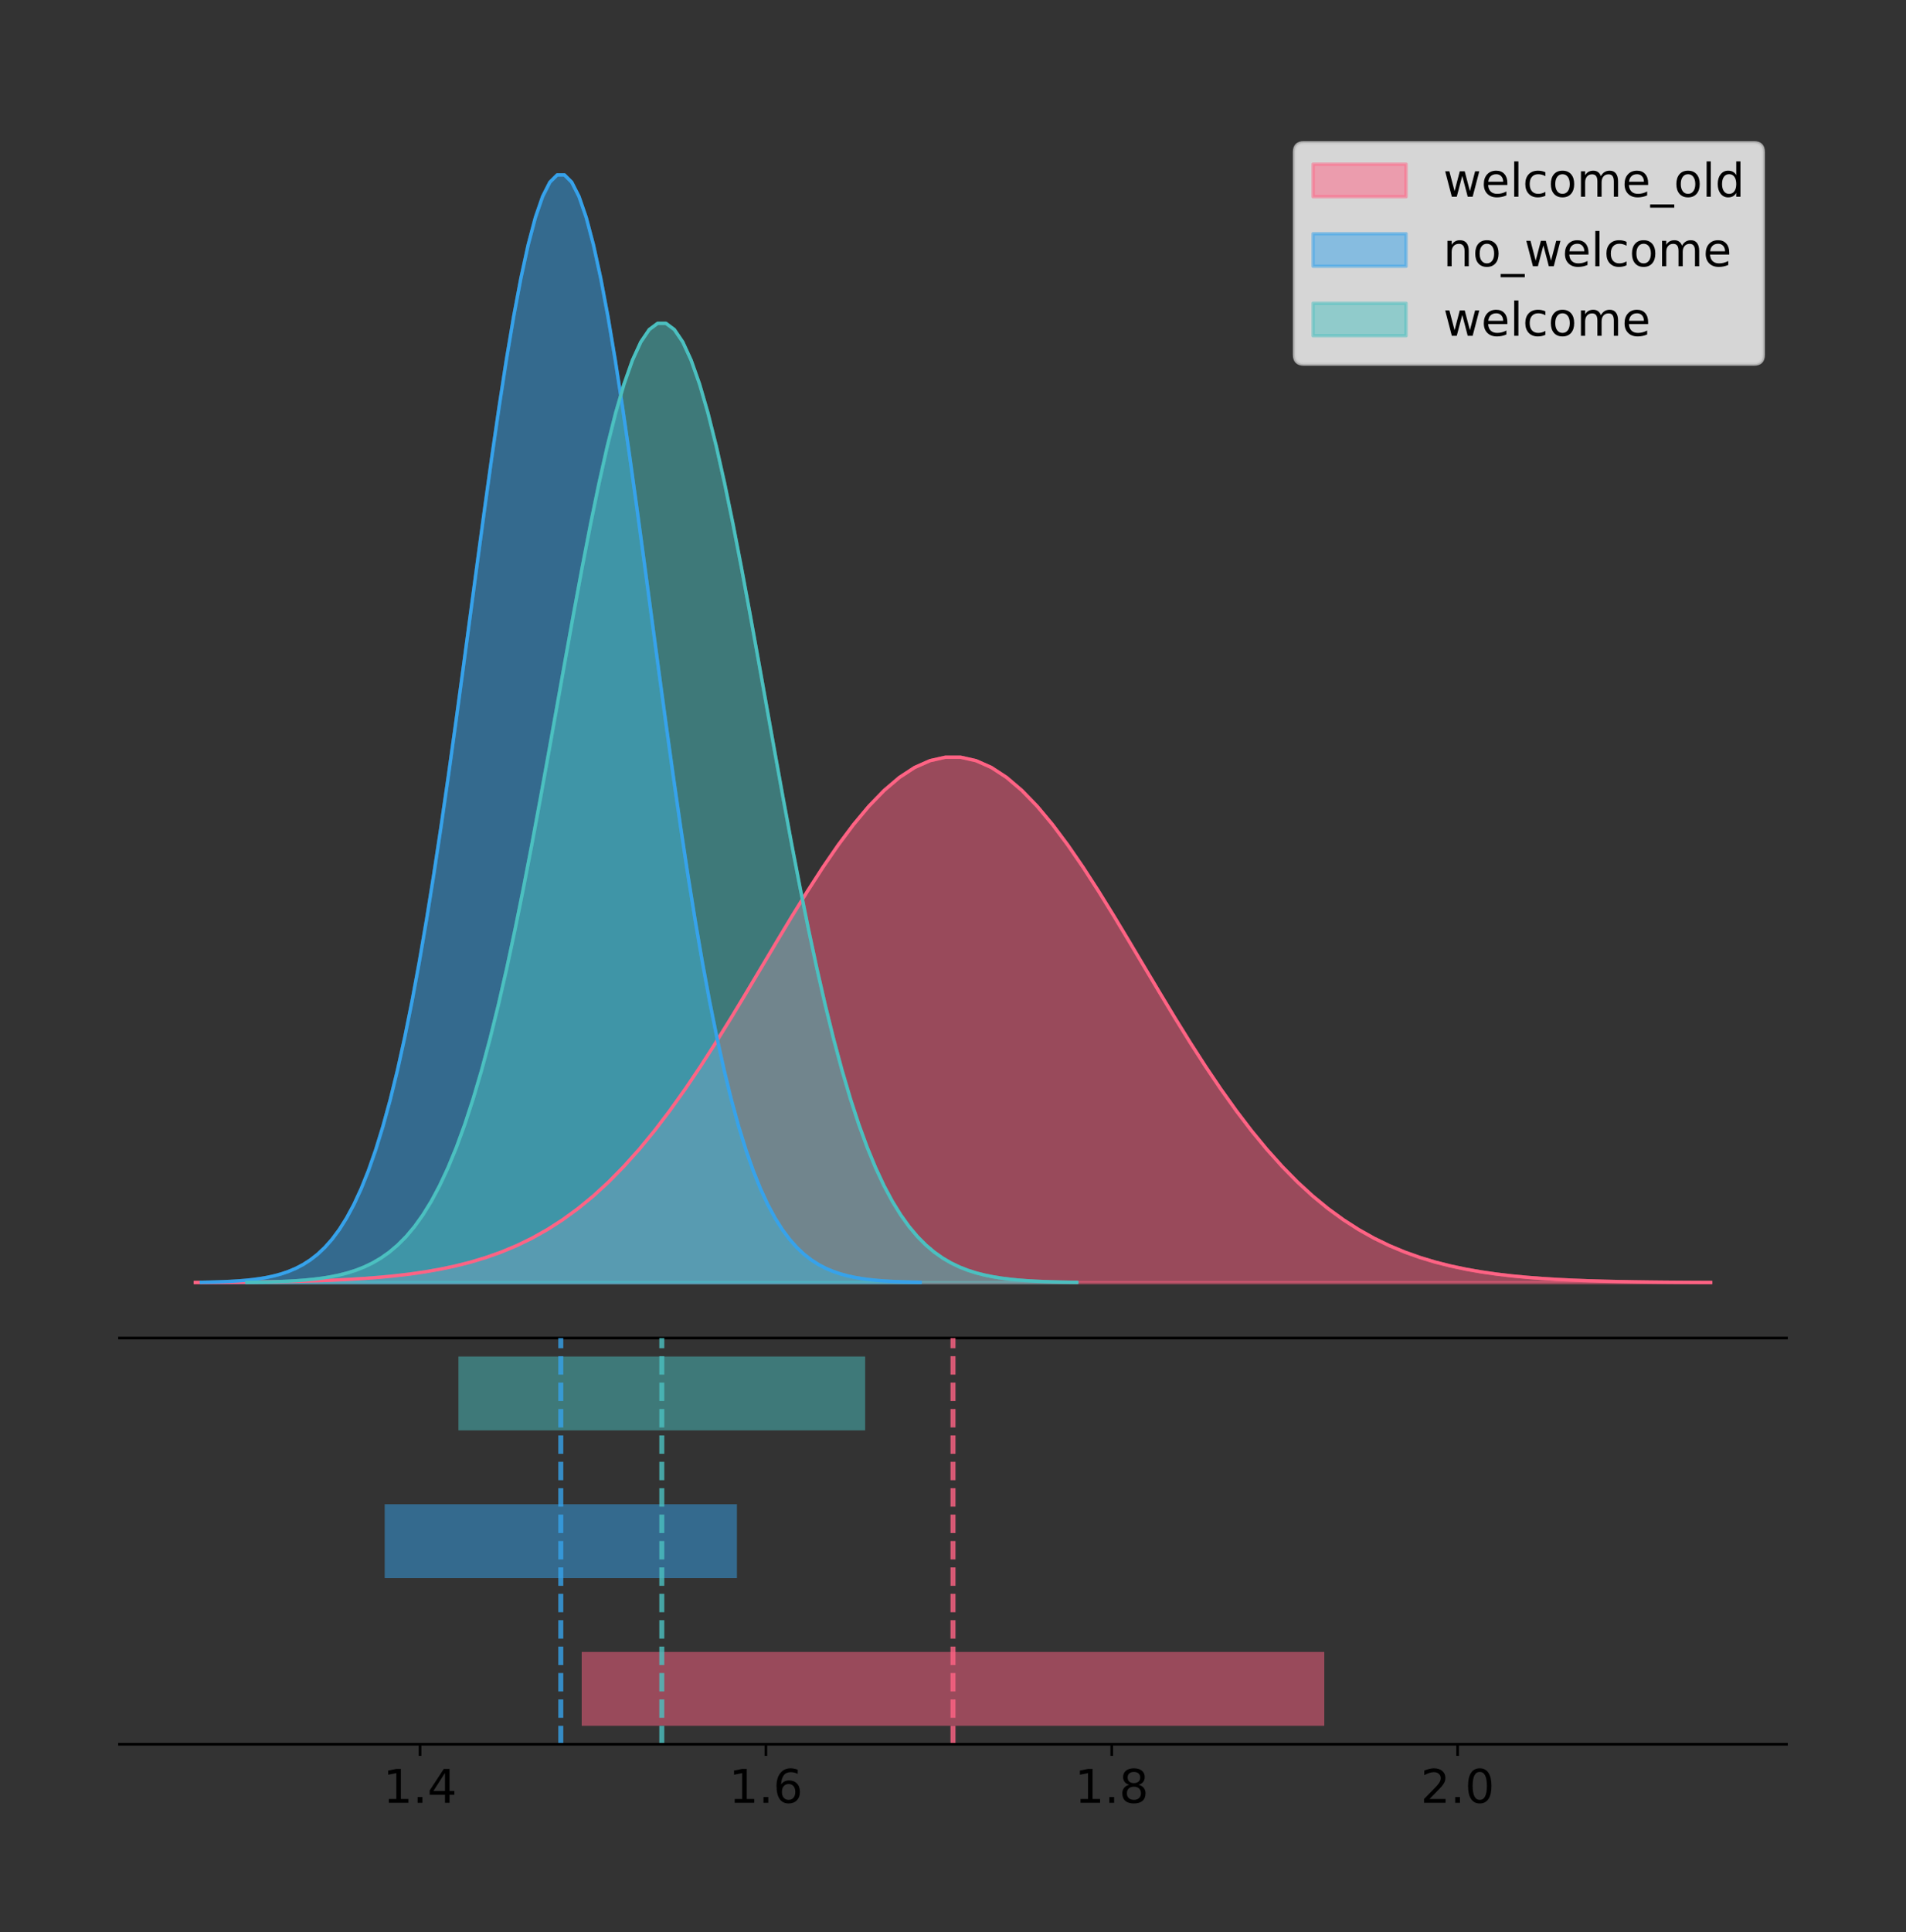 <?xml version="1.0" encoding="utf-8" standalone="no"?>
<!DOCTYPE svg PUBLIC "-//W3C//DTD SVG 1.1//EN"
  "http://www.w3.org/Graphics/SVG/1.1/DTD/svg11.dtd">
<!-- Created with matplotlib (https://matplotlib.org/) -->
<svg height="581.789pt" version="1.1" viewBox="0 0 574.2 581.789" width="574.2pt" xmlns="http://www.w3.org/2000/svg" xmlns:xlink="http://www.w3.org/1999/xlink">
 <rect x="0" y="0" width="574.2" height="581.789" fill="#333333" stroke="none"/>
 <defs>
  <style type="text/css">
*{stroke-linecap:butt;stroke-linejoin:round;}
  </style>
 </defs>
 <g id="figure_1">
  <g id="patch_1">
   <path d="M 0 581.789 
L 574.2 581.789 
L 574.2 0 
L 0 0 
z
" style="fill:none;"/>
  </g>
  <g id="axes_1">
   <g id="patch_2">
    <path d="M 36 402.93 
L 538.2 402.93 
L 538.2 36 
L 36 36 
z
" style="fill:none;"/>
   </g>
   <g id="PolyCollection_1">
    <defs>
     <path d="M 58.827 -195.538 
L 58.827 -195.591 
L 63.439 -195.611 
L 68.05 -195.638 
L 72.662 -195.674 
L 77.274 -195.722 
L 81.885 -195.784 
L 86.497 -195.866 
L 91.108 -195.973 
L 95.72 -196.11 
L 100.331 -196.286 
L 104.943 -196.509 
L 109.555 -196.791 
L 114.166 -197.144 
L 118.778 -197.582 
L 123.389 -198.124 
L 128.001 -198.788 
L 132.612 -199.596 
L 137.224 -200.572 
L 141.836 -201.742 
L 146.447 -203.134 
L 151.059 -204.778 
L 155.67 -206.704 
L 160.282 -208.944 
L 164.893 -211.529 
L 169.505 -214.488 
L 174.117 -217.848 
L 178.728 -221.634 
L 183.34 -225.863 
L 187.951 -230.547 
L 192.563 -235.693 
L 197.174 -241.295 
L 201.786 -247.339 
L 206.398 -253.8 
L 211.009 -260.64 
L 215.621 -267.81 
L 220.232 -275.248 
L 224.844 -282.878 
L 229.455 -290.616 
L 234.067 -298.366 
L 238.679 -306.024 
L 243.29 -313.479 
L 247.902 -320.618 
L 252.513 -327.326 
L 257.125 -333.49 
L 261.736 -339.002 
L 266.348 -343.763 
L 270.96 -347.686 
L 275.571 -350.696 
L 280.183 -352.736 
L 284.794 -353.765 
L 289.406 -353.765 
L 294.017 -352.736 
L 298.629 -350.696 
L 303.24 -347.686 
L 307.852 -343.763 
L 312.464 -339.002 
L 317.075 -333.49 
L 321.687 -327.326 
L 326.298 -320.618 
L 330.91 -313.479 
L 335.521 -306.024 
L 340.133 -298.366 
L 344.745 -290.616 
L 349.356 -282.878 
L 353.968 -275.248 
L 358.579 -267.81 
L 363.191 -260.64 
L 367.802 -253.8 
L 372.414 -247.339 
L 377.026 -241.295 
L 381.637 -235.693 
L 386.249 -230.547 
L 390.86 -225.863 
L 395.472 -221.634 
L 400.083 -217.848 
L 404.695 -214.488 
L 409.307 -211.529 
L 413.918 -208.944 
L 418.53 -206.704 
L 423.141 -204.778 
L 427.753 -203.134 
L 432.364 -201.742 
L 436.976 -200.572 
L 441.588 -199.596 
L 446.199 -198.788 
L 450.811 -198.124 
L 455.422 -197.582 
L 460.034 -197.144 
L 464.645 -196.791 
L 469.257 -196.509 
L 473.869 -196.286 
L 478.48 -196.11 
L 483.092 -195.973 
L 487.703 -195.866 
L 492.315 -195.784 
L 496.926 -195.722 
L 501.538 -195.674 
L 506.15 -195.638 
L 510.761 -195.611 
L 515.373 -195.591 
L 515.373 -195.538 
L 515.373 -195.538 
L 510.761 -195.538 
L 506.15 -195.538 
L 501.538 -195.538 
L 496.926 -195.538 
L 492.315 -195.538 
L 487.703 -195.538 
L 483.092 -195.538 
L 478.48 -195.538 
L 473.869 -195.538 
L 469.257 -195.538 
L 464.645 -195.538 
L 460.034 -195.538 
L 455.422 -195.538 
L 450.811 -195.538 
L 446.199 -195.538 
L 441.588 -195.538 
L 436.976 -195.538 
L 432.364 -195.538 
L 427.753 -195.538 
L 423.141 -195.538 
L 418.53 -195.538 
L 413.918 -195.538 
L 409.307 -195.538 
L 404.695 -195.538 
L 400.083 -195.538 
L 395.472 -195.538 
L 390.86 -195.538 
L 386.249 -195.538 
L 381.637 -195.538 
L 377.026 -195.538 
L 372.414 -195.538 
L 367.802 -195.538 
L 363.191 -195.538 
L 358.579 -195.538 
L 353.968 -195.538 
L 349.356 -195.538 
L 344.745 -195.538 
L 340.133 -195.538 
L 335.521 -195.538 
L 330.91 -195.538 
L 326.298 -195.538 
L 321.687 -195.538 
L 317.075 -195.538 
L 312.464 -195.538 
L 307.852 -195.538 
L 303.24 -195.538 
L 298.629 -195.538 
L 294.017 -195.538 
L 289.406 -195.538 
L 284.794 -195.538 
L 280.183 -195.538 
L 275.571 -195.538 
L 270.96 -195.538 
L 266.348 -195.538 
L 261.736 -195.538 
L 257.125 -195.538 
L 252.513 -195.538 
L 247.902 -195.538 
L 243.29 -195.538 
L 238.679 -195.538 
L 234.067 -195.538 
L 229.455 -195.538 
L 224.844 -195.538 
L 220.232 -195.538 
L 215.621 -195.538 
L 211.009 -195.538 
L 206.398 -195.538 
L 201.786 -195.538 
L 197.174 -195.538 
L 192.563 -195.538 
L 187.951 -195.538 
L 183.34 -195.538 
L 178.728 -195.538 
L 174.117 -195.538 
L 169.505 -195.538 
L 164.893 -195.538 
L 160.282 -195.538 
L 155.67 -195.538 
L 151.059 -195.538 
L 146.447 -195.538 
L 141.836 -195.538 
L 137.224 -195.538 
L 132.612 -195.538 
L 128.001 -195.538 
L 123.389 -195.538 
L 118.778 -195.538 
L 114.166 -195.538 
L 109.555 -195.538 
L 104.943 -195.538 
L 100.331 -195.538 
L 95.72 -195.538 
L 91.108 -195.538 
L 86.497 -195.538 
L 81.885 -195.538 
L 77.274 -195.538 
L 72.662 -195.538 
L 68.05 -195.538 
L 63.439 -195.538 
L 58.827 -195.538 
z
" id="me92e6ed6e2" style="stroke:#ff6384;stroke-opacity:0.5;"/>
    </defs>
    <g clip-path="url(#p1ade0b961d)">
     <use style="fill:#ff6384;fill-opacity:0.5;stroke:#ff6384;stroke-opacity:0.5;" x="0" xlink:href="#me92e6ed6e2" y="581.789"/>
    </g>
   </g>
   <g id="PolyCollection_2">
    <defs>
     <path d="M 60.667 -195.538 
L 60.667 -195.65 
L 62.855 -195.692 
L 65.042 -195.749 
L 67.23 -195.825 
L 69.417 -195.925 
L 71.605 -196.058 
L 73.792 -196.23 
L 75.979 -196.455 
L 78.167 -196.744 
L 80.354 -197.115 
L 82.542 -197.585 
L 84.729 -198.179 
L 86.917 -198.923 
L 89.104 -199.848 
L 91.292 -200.99 
L 93.479 -202.39 
L 95.667 -204.093 
L 97.854 -206.151 
L 100.042 -208.617 
L 102.229 -211.552 
L 104.416 -215.017 
L 106.604 -219.078 
L 108.791 -223.801 
L 110.979 -229.25 
L 113.166 -235.488 
L 115.354 -242.572 
L 117.541 -250.552 
L 119.729 -259.468 
L 121.916 -269.344 
L 124.104 -280.192 
L 126.291 -292.002 
L 128.479 -304.744 
L 130.666 -318.365 
L 132.853 -332.786 
L 135.041 -347.901 
L 137.228 -363.58 
L 139.416 -379.667 
L 141.603 -395.98 
L 143.791 -412.318 
L 145.978 -428.462 
L 148.166 -444.18 
L 150.353 -459.23 
L 152.541 -473.372 
L 154.728 -486.366 
L 156.916 -497.987 
L 159.103 -508.025 
L 161.29 -516.294 
L 163.478 -522.64 
L 165.665 -526.94 
L 167.853 -529.111 
L 170.04 -529.111 
L 172.228 -526.94 
L 174.415 -522.64 
L 176.603 -516.294 
L 178.79 -508.025 
L 180.978 -497.987 
L 183.165 -486.366 
L 185.352 -473.372 
L 187.54 -459.23 
L 189.727 -444.18 
L 191.915 -428.462 
L 194.102 -412.318 
L 196.29 -395.98 
L 198.477 -379.667 
L 200.665 -363.58 
L 202.852 -347.901 
L 205.04 -332.786 
L 207.227 -318.365 
L 209.415 -304.744 
L 211.602 -292.002 
L 213.789 -280.192 
L 215.977 -269.344 
L 218.164 -259.468 
L 220.352 -250.552 
L 222.539 -242.572 
L 224.727 -235.488 
L 226.914 -229.25 
L 229.102 -223.801 
L 231.289 -219.078 
L 233.477 -215.017 
L 235.664 -211.552 
L 237.852 -208.617 
L 240.039 -206.151 
L 242.226 -204.093 
L 244.414 -202.39 
L 246.601 -200.99 
L 248.789 -199.848 
L 250.976 -198.923 
L 253.164 -198.179 
L 255.351 -197.585 
L 257.539 -197.115 
L 259.726 -196.744 
L 261.914 -196.455 
L 264.101 -196.23 
L 266.288 -196.058 
L 268.476 -195.925 
L 270.663 -195.825 
L 272.851 -195.749 
L 275.038 -195.692 
L 277.226 -195.65 
L 277.226 -195.538 
L 277.226 -195.538 
L 275.038 -195.538 
L 272.851 -195.538 
L 270.663 -195.538 
L 268.476 -195.538 
L 266.288 -195.538 
L 264.101 -195.538 
L 261.914 -195.538 
L 259.726 -195.538 
L 257.539 -195.538 
L 255.351 -195.538 
L 253.164 -195.538 
L 250.976 -195.538 
L 248.789 -195.538 
L 246.601 -195.538 
L 244.414 -195.538 
L 242.226 -195.538 
L 240.039 -195.538 
L 237.852 -195.538 
L 235.664 -195.538 
L 233.477 -195.538 
L 231.289 -195.538 
L 229.102 -195.538 
L 226.914 -195.538 
L 224.727 -195.538 
L 222.539 -195.538 
L 220.352 -195.538 
L 218.164 -195.538 
L 215.977 -195.538 
L 213.789 -195.538 
L 211.602 -195.538 
L 209.415 -195.538 
L 207.227 -195.538 
L 205.04 -195.538 
L 202.852 -195.538 
L 200.665 -195.538 
L 198.477 -195.538 
L 196.29 -195.538 
L 194.102 -195.538 
L 191.915 -195.538 
L 189.727 -195.538 
L 187.54 -195.538 
L 185.352 -195.538 
L 183.165 -195.538 
L 180.978 -195.538 
L 178.79 -195.538 
L 176.603 -195.538 
L 174.415 -195.538 
L 172.228 -195.538 
L 170.04 -195.538 
L 167.853 -195.538 
L 165.665 -195.538 
L 163.478 -195.538 
L 161.29 -195.538 
L 159.103 -195.538 
L 156.916 -195.538 
L 154.728 -195.538 
L 152.541 -195.538 
L 150.353 -195.538 
L 148.166 -195.538 
L 145.978 -195.538 
L 143.791 -195.538 
L 141.603 -195.538 
L 139.416 -195.538 
L 137.228 -195.538 
L 135.041 -195.538 
L 132.853 -195.538 
L 130.666 -195.538 
L 128.479 -195.538 
L 126.291 -195.538 
L 124.104 -195.538 
L 121.916 -195.538 
L 119.729 -195.538 
L 117.541 -195.538 
L 115.354 -195.538 
L 113.166 -195.538 
L 110.979 -195.538 
L 108.791 -195.538 
L 106.604 -195.538 
L 104.416 -195.538 
L 102.229 -195.538 
L 100.042 -195.538 
L 97.854 -195.538 
L 95.667 -195.538 
L 93.479 -195.538 
L 91.292 -195.538 
L 89.104 -195.538 
L 86.917 -195.538 
L 84.729 -195.538 
L 82.542 -195.538 
L 80.354 -195.538 
L 78.167 -195.538 
L 75.979 -195.538 
L 73.792 -195.538 
L 71.605 -195.538 
L 69.417 -195.538 
L 67.23 -195.538 
L 65.042 -195.538 
L 62.855 -195.538 
L 60.667 -195.538 
z
" id="mf85eb5ba12" style="stroke:#36a2eb;stroke-opacity:0.5;"/>
    </defs>
    <g clip-path="url(#p1ade0b961d)">
     <use style="fill:#36a2eb;fill-opacity:0.5;stroke:#36a2eb;stroke-opacity:0.5;" x="0" xlink:href="#mf85eb5ba12" y="581.789"/>
    </g>
   </g>
   <g id="PolyCollection_3">
    <defs>
     <path d="M 74.34 -195.538 
L 74.34 -195.635 
L 76.866 -195.672 
L 79.392 -195.721 
L 81.918 -195.786 
L 84.444 -195.873 
L 86.97 -195.988 
L 89.496 -196.138 
L 92.021 -196.332 
L 94.547 -196.583 
L 97.073 -196.903 
L 99.599 -197.311 
L 102.125 -197.825 
L 104.651 -198.469 
L 107.177 -199.271 
L 109.702 -200.26 
L 112.228 -201.472 
L 114.754 -202.947 
L 117.28 -204.729 
L 119.806 -206.865 
L 122.332 -209.406 
L 124.858 -212.407 
L 127.383 -215.924 
L 129.909 -220.014 
L 132.435 -224.733 
L 134.961 -230.136 
L 137.487 -236.271 
L 140.013 -243.182 
L 142.539 -250.903 
L 145.065 -259.456 
L 147.59 -268.851 
L 150.116 -279.078 
L 152.642 -290.114 
L 155.168 -301.91 
L 157.694 -314.398 
L 160.22 -327.488 
L 162.746 -341.067 
L 165.271 -354.998 
L 167.797 -369.126 
L 170.323 -383.275 
L 172.849 -397.256 
L 175.375 -410.868 
L 177.901 -423.902 
L 180.427 -436.149 
L 182.952 -447.402 
L 185.478 -457.466 
L 188.004 -466.159 
L 190.53 -473.321 
L 193.056 -478.816 
L 195.582 -482.54 
L 198.108 -484.42 
L 200.633 -484.42 
L 203.159 -482.54 
L 205.685 -478.816 
L 208.211 -473.321 
L 210.737 -466.159 
L 213.263 -457.466 
L 215.789 -447.402 
L 218.314 -436.149 
L 220.84 -423.902 
L 223.366 -410.868 
L 225.892 -397.256 
L 228.418 -383.275 
L 230.944 -369.126 
L 233.47 -354.998 
L 235.996 -341.067 
L 238.521 -327.488 
L 241.047 -314.398 
L 243.573 -301.91 
L 246.099 -290.114 
L 248.625 -279.078 
L 251.151 -268.851 
L 253.677 -259.456 
L 256.202 -250.903 
L 258.728 -243.182 
L 261.254 -236.271 
L 263.78 -230.136 
L 266.306 -224.733 
L 268.832 -220.014 
L 271.358 -215.924 
L 273.883 -212.407 
L 276.409 -209.406 
L 278.935 -206.865 
L 281.461 -204.729 
L 283.987 -202.947 
L 286.513 -201.472 
L 289.039 -200.26 
L 291.564 -199.271 
L 294.09 -198.469 
L 296.616 -197.825 
L 299.142 -197.311 
L 301.668 -196.903 
L 304.194 -196.583 
L 306.72 -196.332 
L 309.245 -196.138 
L 311.771 -195.988 
L 314.297 -195.873 
L 316.823 -195.786 
L 319.349 -195.721 
L 321.875 -195.672 
L 324.401 -195.635 
L 324.401 -195.538 
L 324.401 -195.538 
L 321.875 -195.538 
L 319.349 -195.538 
L 316.823 -195.538 
L 314.297 -195.538 
L 311.771 -195.538 
L 309.245 -195.538 
L 306.72 -195.538 
L 304.194 -195.538 
L 301.668 -195.538 
L 299.142 -195.538 
L 296.616 -195.538 
L 294.09 -195.538 
L 291.564 -195.538 
L 289.039 -195.538 
L 286.513 -195.538 
L 283.987 -195.538 
L 281.461 -195.538 
L 278.935 -195.538 
L 276.409 -195.538 
L 273.883 -195.538 
L 271.358 -195.538 
L 268.832 -195.538 
L 266.306 -195.538 
L 263.78 -195.538 
L 261.254 -195.538 
L 258.728 -195.538 
L 256.202 -195.538 
L 253.677 -195.538 
L 251.151 -195.538 
L 248.625 -195.538 
L 246.099 -195.538 
L 243.573 -195.538 
L 241.047 -195.538 
L 238.521 -195.538 
L 235.996 -195.538 
L 233.47 -195.538 
L 230.944 -195.538 
L 228.418 -195.538 
L 225.892 -195.538 
L 223.366 -195.538 
L 220.84 -195.538 
L 218.314 -195.538 
L 215.789 -195.538 
L 213.263 -195.538 
L 210.737 -195.538 
L 208.211 -195.538 
L 205.685 -195.538 
L 203.159 -195.538 
L 200.633 -195.538 
L 198.108 -195.538 
L 195.582 -195.538 
L 193.056 -195.538 
L 190.53 -195.538 
L 188.004 -195.538 
L 185.478 -195.538 
L 182.952 -195.538 
L 180.427 -195.538 
L 177.901 -195.538 
L 175.375 -195.538 
L 172.849 -195.538 
L 170.323 -195.538 
L 167.797 -195.538 
L 165.271 -195.538 
L 162.746 -195.538 
L 160.22 -195.538 
L 157.694 -195.538 
L 155.168 -195.538 
L 152.642 -195.538 
L 150.116 -195.538 
L 147.59 -195.538 
L 145.065 -195.538 
L 142.539 -195.538 
L 140.013 -195.538 
L 137.487 -195.538 
L 134.961 -195.538 
L 132.435 -195.538 
L 129.909 -195.538 
L 127.383 -195.538 
L 124.858 -195.538 
L 122.332 -195.538 
L 119.806 -195.538 
L 117.28 -195.538 
L 114.754 -195.538 
L 112.228 -195.538 
L 109.702 -195.538 
L 107.177 -195.538 
L 104.651 -195.538 
L 102.125 -195.538 
L 99.599 -195.538 
L 97.073 -195.538 
L 94.547 -195.538 
L 92.021 -195.538 
L 89.496 -195.538 
L 86.97 -195.538 
L 84.444 -195.538 
L 81.918 -195.538 
L 79.392 -195.538 
L 76.866 -195.538 
L 74.34 -195.538 
z
" id="md2a6566838" style="stroke:#4bc0c0;stroke-opacity:0.5;"/>
    </defs>
    <g clip-path="url(#p1ade0b961d)">
     <use style="fill:#4bc0c0;fill-opacity:0.5;stroke:#4bc0c0;stroke-opacity:0.5;" x="0" xlink:href="#md2a6566838" y="581.789"/>
    </g>
   </g>
   <g id="line2d_1">
    <path clip-path="url(#p1ade0b961d)" d="M 58.827 386.198 
L 63.439 386.178 
L 68.05 386.151 
L 72.662 386.115 
L 77.274 386.068 
L 81.885 386.005 
L 86.497 385.923 
L 91.108 385.816 
L 95.72 385.679 
L 100.331 385.503 
L 104.943 385.28 
L 109.555 384.999 
L 114.166 384.646 
L 118.778 384.207 
L 123.389 383.665 
L 128.001 383.001 
L 132.612 382.193 
L 137.224 381.217 
L 141.836 380.047 
L 146.447 378.655 
L 151.059 377.012 
L 155.67 375.085 
L 160.282 372.845 
L 164.893 370.26 
L 169.505 367.301 
L 174.117 363.941 
L 178.728 360.156 
L 183.34 355.927 
L 187.951 351.242 
L 192.563 346.096 
L 197.174 340.494 
L 201.786 334.45 
L 206.398 327.989 
L 211.009 321.149 
L 215.621 313.979 
L 220.232 306.542 
L 224.844 298.911 
L 229.455 291.173 
L 234.067 283.423 
L 238.679 275.766 
L 243.29 268.31 
L 247.902 261.171 
L 252.513 254.463 
L 257.125 248.3 
L 261.736 242.787 
L 266.348 238.026 
L 270.96 234.103 
L 275.571 231.093 
L 280.183 229.054 
L 284.794 228.024 
L 289.406 228.024 
L 294.017 229.054 
L 298.629 231.093 
L 303.24 234.103 
L 307.852 238.026 
L 312.464 242.787 
L 317.075 248.3 
L 321.687 254.463 
L 326.298 261.171 
L 330.91 268.31 
L 335.521 275.766 
L 340.133 283.423 
L 344.745 291.173 
L 349.356 298.911 
L 353.968 306.542 
L 358.579 313.979 
L 363.191 321.149 
L 367.802 327.989 
L 372.414 334.45 
L 377.026 340.494 
L 381.637 346.096 
L 386.249 351.242 
L 390.86 355.927 
L 395.472 360.156 
L 400.083 363.941 
L 404.695 367.301 
L 409.307 370.26 
L 413.918 372.845 
L 418.53 375.085 
L 423.141 377.012 
L 427.753 378.655 
L 432.364 380.047 
L 436.976 381.217 
L 441.588 382.193 
L 446.199 383.001 
L 450.811 383.665 
L 455.422 384.207 
L 460.034 384.646 
L 464.645 384.999 
L 469.257 385.28 
L 473.869 385.503 
L 478.48 385.679 
L 483.092 385.816 
L 487.703 385.923 
L 492.315 386.005 
L 496.926 386.068 
L 501.538 386.115 
L 506.15 386.151 
L 510.761 386.178 
L 515.373 386.198 
" style="fill:none;stroke:#ff6384;stroke-linecap:square;"/>
   </g>
   <g id="line2d_2">
    <path clip-path="url(#p1ade0b961d)" d="M 60.667 386.139 
L 62.855 386.097 
L 65.042 386.04 
L 67.23 385.965 
L 69.417 385.864 
L 71.605 385.732 
L 73.792 385.559 
L 75.979 385.334 
L 78.167 385.045 
L 80.354 384.675 
L 82.542 384.204 
L 84.729 383.61 
L 86.917 382.867 
L 89.104 381.941 
L 91.292 380.799 
L 93.479 379.399 
L 95.667 377.696 
L 97.854 375.639 
L 100.042 373.172 
L 102.229 370.238 
L 104.416 366.772 
L 106.604 362.711 
L 108.791 357.989 
L 110.979 352.539 
L 113.166 346.301 
L 115.354 339.217 
L 117.541 331.237 
L 119.729 322.322 
L 121.916 312.445 
L 124.104 301.597 
L 126.291 289.787 
L 128.479 277.045 
L 130.666 263.424 
L 132.853 249.004 
L 135.041 233.888 
L 137.228 218.209 
L 139.416 202.123 
L 141.603 185.809 
L 143.791 169.471 
L 145.978 153.327 
L 148.166 137.61 
L 150.353 122.559 
L 152.541 108.418 
L 154.728 95.423 
L 156.916 83.803 
L 159.103 73.765 
L 161.29 65.495 
L 163.478 59.15 
L 165.665 54.85 
L 167.853 52.679 
L 170.04 52.679 
L 172.228 54.85 
L 174.415 59.15 
L 176.603 65.495 
L 178.79 73.765 
L 180.978 83.803 
L 183.165 95.423 
L 185.352 108.418 
L 187.54 122.559 
L 189.727 137.61 
L 191.915 153.327 
L 194.102 169.471 
L 196.29 185.809 
L 198.477 202.123 
L 200.665 218.209 
L 202.852 233.888 
L 205.04 249.004 
L 207.227 263.424 
L 209.415 277.045 
L 211.602 289.787 
L 213.789 301.597 
L 215.977 312.445 
L 218.164 322.322 
L 220.352 331.237 
L 222.539 339.217 
L 224.727 346.301 
L 226.914 352.539 
L 229.102 357.989 
L 231.289 362.711 
L 233.477 366.772 
L 235.664 370.238 
L 237.852 373.172 
L 240.039 375.639 
L 242.226 377.696 
L 244.414 379.399 
L 246.601 380.799 
L 248.789 381.941 
L 250.976 382.867 
L 253.164 383.61 
L 255.351 384.204 
L 257.539 384.675 
L 259.726 385.045 
L 261.914 385.334 
L 264.101 385.559 
L 266.288 385.732 
L 268.476 385.864 
L 270.663 385.965 
L 272.851 386.04 
L 275.038 386.097 
L 277.226 386.139 
" style="fill:none;stroke:#36a2eb;stroke-linecap:square;"/>
   </g>
   <g id="line2d_3">
    <path clip-path="url(#p1ade0b961d)" d="M 74.34 386.154 
L 76.866 386.118 
L 79.392 386.069 
L 81.918 386.003 
L 84.444 385.916 
L 86.97 385.801 
L 89.496 385.652 
L 92.021 385.457 
L 94.547 385.207 
L 97.073 384.886 
L 99.599 384.478 
L 102.125 383.964 
L 104.651 383.32 
L 107.177 382.519 
L 109.702 381.53 
L 112.228 380.317 
L 114.754 378.842 
L 117.28 377.061 
L 119.806 374.925 
L 122.332 372.383 
L 124.858 369.382 
L 127.383 365.865 
L 129.909 361.775 
L 132.435 357.056 
L 134.961 351.654 
L 137.487 345.518 
L 140.013 338.607 
L 142.539 330.887 
L 145.065 322.333 
L 147.59 312.939 
L 150.116 302.711 
L 152.642 291.676 
L 155.168 279.88 
L 157.694 267.391 
L 160.22 254.301 
L 162.746 240.722 
L 165.271 226.791 
L 167.797 212.663 
L 170.323 198.514 
L 172.849 184.533 
L 175.375 170.921 
L 177.901 157.887 
L 180.427 145.64 
L 182.952 134.387 
L 185.478 124.323 
L 188.004 115.63 
L 190.53 108.468 
L 193.056 102.973 
L 195.582 99.249 
L 198.108 97.369 
L 200.633 97.369 
L 203.159 99.249 
L 205.685 102.973 
L 208.211 108.468 
L 210.737 115.63 
L 213.263 124.323 
L 215.789 134.387 
L 218.314 145.64 
L 220.84 157.887 
L 223.366 170.921 
L 225.892 184.533 
L 228.418 198.514 
L 230.944 212.663 
L 233.47 226.791 
L 235.996 240.722 
L 238.521 254.301 
L 241.047 267.391 
L 243.573 279.88 
L 246.099 291.676 
L 248.625 302.711 
L 251.151 312.939 
L 253.677 322.333 
L 256.202 330.887 
L 258.728 338.607 
L 261.254 345.518 
L 263.78 351.654 
L 266.306 357.056 
L 268.832 361.775 
L 271.358 365.865 
L 273.883 369.382 
L 276.409 372.383 
L 278.935 374.925 
L 281.461 377.061 
L 283.987 378.842 
L 286.513 380.317 
L 289.039 381.53 
L 291.564 382.519 
L 294.09 383.32 
L 296.616 383.964 
L 299.142 384.478 
L 301.668 384.886 
L 304.194 385.207 
L 306.72 385.457 
L 309.245 385.652 
L 311.771 385.801 
L 314.297 385.916 
L 316.823 386.003 
L 319.349 386.069 
L 321.875 386.118 
L 324.401 386.154 
" style="fill:none;stroke:#4bc0c0;stroke-linecap:square;"/>
   </g>
   <g id="patch_3">
    <path d="M 36 402.93 
L 538.2 402.93 
" style="fill:none;stroke:#000000;stroke-linecap:square;stroke-linejoin:miter;stroke-width:0.8;"/>
   </g>
   <g id="legend_1">
    <g id="patch_4">
     <path d="M 392.788 109.627 
L 528.4 109.627 
Q 531.2 109.627 531.2 106.827 
L 531.2 45.8 
Q 531.2 43 528.4 43 
L 392.788 43 
Q 389.988 43 389.988 45.8 
L 389.988 106.827 
Q 389.988 109.627 392.788 109.627 
z
" style="fill:#ffffff;opacity:0.8;stroke:#cccccc;stroke-linejoin:miter;"/>
    </g>
    <g id="patch_5">
     <path d="M 395.588 59.238 
L 423.588 59.238 
L 423.588 49.438 
L 395.588 49.438 
z
" style="fill:#ff6384;opacity:0.5;stroke:#ff6384;stroke-linejoin:miter;"/>
    </g>
    <g id="text_1">
     <!-- welcome_old -->
     <defs>
      <path d="M 4.203 54.688 
L 13.188 54.688 
L 24.422 12.016 
L 35.594 54.688 
L 46.188 54.688 
L 57.422 12.016 
L 68.609 54.688 
L 77.594 54.688 
L 63.281 0 
L 52.688 0 
L 40.922 44.828 
L 29.109 0 
L 18.5 0 
z
" id="DejaVuSans-119"/>
      <path d="M 56.203 29.594 
L 56.203 25.203 
L 14.891 25.203 
Q 15.484 15.922 20.484 11.062 
Q 25.484 6.203 34.422 6.203 
Q 39.594 6.203 44.453 7.469 
Q 49.312 8.734 54.109 11.281 
L 54.109 2.781 
Q 49.266 0.734 44.188 -0.344 
Q 39.109 -1.422 33.891 -1.422 
Q 20.797 -1.422 13.156 6.188 
Q 5.516 13.812 5.516 26.812 
Q 5.516 40.234 12.766 48.109 
Q 20.016 56 32.328 56 
Q 43.359 56 49.781 48.891 
Q 56.203 41.797 56.203 29.594 
z
M 47.219 32.234 
Q 47.125 39.594 43.094 43.984 
Q 39.062 48.391 32.422 48.391 
Q 24.906 48.391 20.391 44.141 
Q 15.875 39.891 15.188 32.172 
z
" id="DejaVuSans-101"/>
      <path d="M 9.422 75.984 
L 18.406 75.984 
L 18.406 0 
L 9.422 0 
z
" id="DejaVuSans-108"/>
      <path d="M 48.781 52.594 
L 48.781 44.188 
Q 44.969 46.297 41.141 47.344 
Q 37.312 48.391 33.406 48.391 
Q 24.656 48.391 19.812 42.844 
Q 14.984 37.312 14.984 27.297 
Q 14.984 17.281 19.812 11.734 
Q 24.656 6.203 33.406 6.203 
Q 37.312 6.203 41.141 7.25 
Q 44.969 8.297 48.781 10.406 
L 48.781 2.094 
Q 45.016 0.344 40.984 -0.531 
Q 36.969 -1.422 32.422 -1.422 
Q 20.062 -1.422 12.781 6.344 
Q 5.516 14.109 5.516 27.297 
Q 5.516 40.672 12.859 48.328 
Q 20.219 56 33.016 56 
Q 37.156 56 41.109 55.141 
Q 45.062 54.297 48.781 52.594 
z
" id="DejaVuSans-99"/>
      <path d="M 30.609 48.391 
Q 23.391 48.391 19.188 42.75 
Q 14.984 37.109 14.984 27.297 
Q 14.984 17.484 19.156 11.844 
Q 23.344 6.203 30.609 6.203 
Q 37.797 6.203 41.984 11.859 
Q 46.188 17.531 46.188 27.297 
Q 46.188 37.016 41.984 42.703 
Q 37.797 48.391 30.609 48.391 
z
M 30.609 56 
Q 42.328 56 49.016 48.375 
Q 55.719 40.766 55.719 27.297 
Q 55.719 13.875 49.016 6.219 
Q 42.328 -1.422 30.609 -1.422 
Q 18.844 -1.422 12.172 6.219 
Q 5.516 13.875 5.516 27.297 
Q 5.516 40.766 12.172 48.375 
Q 18.844 56 30.609 56 
z
" id="DejaVuSans-111"/>
      <path d="M 52 44.188 
Q 55.375 50.25 60.062 53.125 
Q 64.75 56 71.094 56 
Q 79.641 56 84.281 50.016 
Q 88.922 44.047 88.922 33.016 
L 88.922 0 
L 79.891 0 
L 79.891 32.719 
Q 79.891 40.578 77.094 44.375 
Q 74.312 48.188 68.609 48.188 
Q 61.625 48.188 57.562 43.547 
Q 53.516 38.922 53.516 30.906 
L 53.516 0 
L 44.484 0 
L 44.484 32.719 
Q 44.484 40.625 41.703 44.406 
Q 38.922 48.188 33.109 48.188 
Q 26.219 48.188 22.156 43.531 
Q 18.109 38.875 18.109 30.906 
L 18.109 0 
L 9.078 0 
L 9.078 54.688 
L 18.109 54.688 
L 18.109 46.188 
Q 21.188 51.219 25.484 53.609 
Q 29.781 56 35.688 56 
Q 41.656 56 45.828 52.969 
Q 50 49.953 52 44.188 
z
" id="DejaVuSans-109"/>
      <path d="M 50.984 -16.609 
L 50.984 -23.578 
L -0.984 -23.578 
L -0.984 -16.609 
z
" id="DejaVuSans-95"/>
      <path d="M 45.406 46.391 
L 45.406 75.984 
L 54.391 75.984 
L 54.391 0 
L 45.406 0 
L 45.406 8.203 
Q 42.578 3.328 38.25 0.953 
Q 33.938 -1.422 27.875 -1.422 
Q 17.969 -1.422 11.734 6.484 
Q 5.516 14.406 5.516 27.297 
Q 5.516 40.188 11.734 48.094 
Q 17.969 56 27.875 56 
Q 33.938 56 38.25 53.625 
Q 42.578 51.266 45.406 46.391 
z
M 14.797 27.297 
Q 14.797 17.391 18.875 11.75 
Q 22.953 6.109 30.078 6.109 
Q 37.203 6.109 41.297 11.75 
Q 45.406 17.391 45.406 27.297 
Q 45.406 37.203 41.297 42.844 
Q 37.203 48.484 30.078 48.484 
Q 22.953 48.484 18.875 42.844 
Q 14.797 37.203 14.797 27.297 
z
" id="DejaVuSans-100"/>
     </defs>
     <g transform="translate(434.788 59.238)scale(0.14 -0.14)">
      <use xlink:href="#DejaVuSans-119"/>
      <use x="81.787" xlink:href="#DejaVuSans-101"/>
      <use x="143.311" xlink:href="#DejaVuSans-108"/>
      <use x="171.094" xlink:href="#DejaVuSans-99"/>
      <use x="226.074" xlink:href="#DejaVuSans-111"/>
      <use x="287.256" xlink:href="#DejaVuSans-109"/>
      <use x="384.668" xlink:href="#DejaVuSans-101"/>
      <use x="446.191" xlink:href="#DejaVuSans-95"/>
      <use x="496.191" xlink:href="#DejaVuSans-111"/>
      <use x="557.373" xlink:href="#DejaVuSans-108"/>
      <use x="585.156" xlink:href="#DejaVuSans-100"/>
     </g>
    </g>
    <g id="patch_6">
     <path d="M 395.588 80.177 
L 423.588 80.177 
L 423.588 70.377 
L 395.588 70.377 
z
" style="fill:#36a2eb;opacity:0.5;stroke:#36a2eb;stroke-linejoin:miter;"/>
    </g>
    <g id="text_2">
     <!-- no_welcome -->
     <defs>
      <path d="M 54.891 33.016 
L 54.891 0 
L 45.906 0 
L 45.906 32.719 
Q 45.906 40.484 42.875 44.328 
Q 39.844 48.188 33.797 48.188 
Q 26.516 48.188 22.312 43.547 
Q 18.109 38.922 18.109 30.906 
L 18.109 0 
L 9.078 0 
L 9.078 54.688 
L 18.109 54.688 
L 18.109 46.188 
Q 21.344 51.125 25.703 53.562 
Q 30.078 56 35.797 56 
Q 45.219 56 50.047 50.172 
Q 54.891 44.344 54.891 33.016 
z
" id="DejaVuSans-110"/>
     </defs>
     <g transform="translate(434.788 80.177)scale(0.14 -0.14)">
      <use xlink:href="#DejaVuSans-110"/>
      <use x="63.379" xlink:href="#DejaVuSans-111"/>
      <use x="124.561" xlink:href="#DejaVuSans-95"/>
      <use x="174.561" xlink:href="#DejaVuSans-119"/>
      <use x="256.348" xlink:href="#DejaVuSans-101"/>
      <use x="317.871" xlink:href="#DejaVuSans-108"/>
      <use x="345.654" xlink:href="#DejaVuSans-99"/>
      <use x="400.635" xlink:href="#DejaVuSans-111"/>
      <use x="461.816" xlink:href="#DejaVuSans-109"/>
      <use x="559.229" xlink:href="#DejaVuSans-101"/>
     </g>
    </g>
    <g id="patch_7">
     <path d="M 395.588 101.115 
L 423.588 101.115 
L 423.588 91.315 
L 395.588 91.315 
z
" style="fill:#4bc0c0;opacity:0.5;stroke:#4bc0c0;stroke-linejoin:miter;"/>
    </g>
    <g id="text_3">
     <!-- welcome -->
     <g transform="translate(434.788 101.115)scale(0.14 -0.14)">
      <use xlink:href="#DejaVuSans-119"/>
      <use x="81.787" xlink:href="#DejaVuSans-101"/>
      <use x="143.311" xlink:href="#DejaVuSans-108"/>
      <use x="171.094" xlink:href="#DejaVuSans-99"/>
      <use x="226.074" xlink:href="#DejaVuSans-111"/>
      <use x="287.256" xlink:href="#DejaVuSans-109"/>
      <use x="384.668" xlink:href="#DejaVuSans-101"/>
     </g>
    </g>
   </g>
  </g>
  <g id="axes_2">
   <g id="patch_8">
    <path d="M 36 525.24 
L 538.2 525.24 
L 538.2 402.93 
L 36 402.93 
z
" style="fill:none;"/>
   </g>
   <g id="patch_9">
    <path clip-path="url(#pc0a619df46)" d="M 175.246 519.68 
L 398.954 519.68 
L 398.954 497.442 
L 175.246 497.442 
z
" style="fill:#ff6384;opacity:0.5;"/>
   </g>
   <g id="patch_10">
    <path clip-path="url(#pc0a619df46)" d="M 115.89 475.204 
L 222.003 475.204 
L 222.003 452.966 
L 115.89 452.966 
z
" style="fill:#36a2eb;opacity:0.5;"/>
   </g>
   <g id="patch_11">
    <path clip-path="url(#pc0a619df46)" d="M 138.106 430.728 
L 260.635 430.728 
L 260.635 408.49 
L 138.106 408.49 
z
" style="fill:#4bc0c0;opacity:0.5;"/>
   </g>
   <g id="matplotlib.axis_1">
    <g id="xtick_1">
     <g id="line2d_4">
      <defs>
       <path d="M 0 0 
L 0 3.5 
" id="mfc4f516efc" style="stroke:#000000;stroke-width:0.8;"/>
      </defs>
      <g>
       <use style="stroke:#000000;stroke-width:0.8;" x="126.54" xlink:href="#mfc4f516efc" y="525.24"/>
      </g>
     </g>
     <g id="text_4">
      <!-- 1.4 -->
      <defs>
       <path d="M 12.406 8.297 
L 28.516 8.297 
L 28.516 63.922 
L 10.984 60.406 
L 10.984 69.391 
L 28.422 72.906 
L 38.281 72.906 
L 38.281 8.297 
L 54.391 8.297 
L 54.391 0 
L 12.406 0 
z
" id="DejaVuSans-49"/>
       <path d="M 10.688 12.406 
L 21 12.406 
L 21 0 
L 10.688 0 
z
" id="DejaVuSans-46"/>
       <path d="M 37.797 64.312 
L 12.891 25.391 
L 37.797 25.391 
z
M 35.203 72.906 
L 47.609 72.906 
L 47.609 25.391 
L 58.016 25.391 
L 58.016 17.188 
L 47.609 17.188 
L 47.609 0 
L 37.797 0 
L 37.797 17.188 
L 4.891 17.188 
L 4.891 26.703 
z
" id="DejaVuSans-52"/>
      </defs>
      <g transform="translate(115.408 542.878)scale(0.14 -0.14)">
       <use xlink:href="#DejaVuSans-49"/>
       <use x="63.623" xlink:href="#DejaVuSans-46"/>
       <use x="95.41" xlink:href="#DejaVuSans-52"/>
      </g>
     </g>
    </g>
    <g id="xtick_2">
     <g id="line2d_5">
      <g>
       <use style="stroke:#000000;stroke-width:0.8;" x="230.732" xlink:href="#mfc4f516efc" y="525.24"/>
      </g>
     </g>
     <g id="text_5">
      <!-- 1.6 -->
      <defs>
       <path d="M 33.016 40.375 
Q 26.375 40.375 22.484 35.828 
Q 18.609 31.297 18.609 23.391 
Q 18.609 15.531 22.484 10.953 
Q 26.375 6.391 33.016 6.391 
Q 39.656 6.391 43.531 10.953 
Q 47.406 15.531 47.406 23.391 
Q 47.406 31.297 43.531 35.828 
Q 39.656 40.375 33.016 40.375 
z
M 52.594 71.297 
L 52.594 62.312 
Q 48.875 64.062 45.094 64.984 
Q 41.312 65.922 37.594 65.922 
Q 27.828 65.922 22.672 59.328 
Q 17.531 52.734 16.797 39.406 
Q 19.672 43.656 24.016 45.922 
Q 28.375 48.188 33.594 48.188 
Q 44.578 48.188 50.953 41.516 
Q 57.328 34.859 57.328 23.391 
Q 57.328 12.156 50.688 5.359 
Q 44.047 -1.422 33.016 -1.422 
Q 20.359 -1.422 13.672 8.266 
Q 6.984 17.969 6.984 36.375 
Q 6.984 53.656 15.188 63.938 
Q 23.391 74.219 37.203 74.219 
Q 40.922 74.219 44.703 73.484 
Q 48.484 72.75 52.594 71.297 
z
" id="DejaVuSans-54"/>
      </defs>
      <g transform="translate(219.6 542.878)scale(0.14 -0.14)">
       <use xlink:href="#DejaVuSans-49"/>
       <use x="63.623" xlink:href="#DejaVuSans-46"/>
       <use x="95.41" xlink:href="#DejaVuSans-54"/>
      </g>
     </g>
    </g>
    <g id="xtick_3">
     <g id="line2d_6">
      <g>
       <use style="stroke:#000000;stroke-width:0.8;" x="334.924" xlink:href="#mfc4f516efc" y="525.24"/>
      </g>
     </g>
     <g id="text_6">
      <!-- 1.8 -->
      <defs>
       <path d="M 31.781 34.625 
Q 24.75 34.625 20.719 30.859 
Q 16.703 27.094 16.703 20.516 
Q 16.703 13.922 20.719 10.156 
Q 24.75 6.391 31.781 6.391 
Q 38.812 6.391 42.859 10.172 
Q 46.922 13.969 46.922 20.516 
Q 46.922 27.094 42.891 30.859 
Q 38.875 34.625 31.781 34.625 
z
M 21.922 38.812 
Q 15.578 40.375 12.031 44.719 
Q 8.5 49.078 8.5 55.328 
Q 8.5 64.062 14.719 69.141 
Q 20.953 74.219 31.781 74.219 
Q 42.672 74.219 48.875 69.141 
Q 55.078 64.062 55.078 55.328 
Q 55.078 49.078 51.531 44.719 
Q 48 40.375 41.703 38.812 
Q 48.828 37.156 52.797 32.312 
Q 56.781 27.484 56.781 20.516 
Q 56.781 9.906 50.312 4.234 
Q 43.844 -1.422 31.781 -1.422 
Q 19.734 -1.422 13.25 4.234 
Q 6.781 9.906 6.781 20.516 
Q 6.781 27.484 10.781 32.312 
Q 14.797 37.156 21.922 38.812 
z
M 18.312 54.391 
Q 18.312 48.734 21.844 45.562 
Q 25.391 42.391 31.781 42.391 
Q 38.141 42.391 41.719 45.562 
Q 45.312 48.734 45.312 54.391 
Q 45.312 60.062 41.719 63.234 
Q 38.141 66.406 31.781 66.406 
Q 25.391 66.406 21.844 63.234 
Q 18.312 60.062 18.312 54.391 
z
" id="DejaVuSans-56"/>
      </defs>
      <g transform="translate(323.792 542.878)scale(0.14 -0.14)">
       <use xlink:href="#DejaVuSans-49"/>
       <use x="63.623" xlink:href="#DejaVuSans-46"/>
       <use x="95.41" xlink:href="#DejaVuSans-56"/>
      </g>
     </g>
    </g>
    <g id="xtick_4">
     <g id="line2d_7">
      <g>
       <use style="stroke:#000000;stroke-width:0.8;" x="439.116" xlink:href="#mfc4f516efc" y="525.24"/>
      </g>
     </g>
     <g id="text_7">
      <!-- 2.0 -->
      <defs>
       <path d="M 19.188 8.297 
L 53.609 8.297 
L 53.609 0 
L 7.328 0 
L 7.328 8.297 
Q 12.938 14.109 22.625 23.891 
Q 32.328 33.688 34.812 36.531 
Q 39.547 41.844 41.422 45.531 
Q 43.312 49.219 43.312 52.781 
Q 43.312 58.594 39.234 62.25 
Q 35.156 65.922 28.609 65.922 
Q 23.969 65.922 18.812 64.312 
Q 13.672 62.703 7.812 59.422 
L 7.812 69.391 
Q 13.766 71.781 18.938 73 
Q 24.125 74.219 28.422 74.219 
Q 39.75 74.219 46.484 68.547 
Q 53.219 62.891 53.219 53.422 
Q 53.219 48.922 51.531 44.891 
Q 49.859 40.875 45.406 35.406 
Q 44.188 33.984 37.641 27.219 
Q 31.109 20.453 19.188 8.297 
z
" id="DejaVuSans-50"/>
       <path d="M 31.781 66.406 
Q 24.172 66.406 20.328 58.906 
Q 16.5 51.422 16.5 36.375 
Q 16.5 21.391 20.328 13.891 
Q 24.172 6.391 31.781 6.391 
Q 39.453 6.391 43.281 13.891 
Q 47.125 21.391 47.125 36.375 
Q 47.125 51.422 43.281 58.906 
Q 39.453 66.406 31.781 66.406 
z
M 31.781 74.219 
Q 44.047 74.219 50.516 64.516 
Q 56.984 54.828 56.984 36.375 
Q 56.984 17.969 50.516 8.266 
Q 44.047 -1.422 31.781 -1.422 
Q 19.531 -1.422 13.062 8.266 
Q 6.594 17.969 6.594 36.375 
Q 6.594 54.828 13.062 64.516 
Q 19.531 74.219 31.781 74.219 
z
" id="DejaVuSans-48"/>
      </defs>
      <g transform="translate(427.984 542.878)scale(0.14 -0.14)">
       <use xlink:href="#DejaVuSans-50"/>
       <use x="63.623" xlink:href="#DejaVuSans-46"/>
       <use x="95.41" xlink:href="#DejaVuSans-48"/>
      </g>
     </g>
    </g>
   </g>
   <g id="line2d_8">
    <path clip-path="url(#pc0a619df46)" d="M 287.1 525.24 
L 287.1 402.93 
" style="fill:none;stroke:#ff6384;stroke-dasharray:5.55,2.4;stroke-dashoffset:0;stroke-opacity:0.8;stroke-width:1.5;"/>
   </g>
   <g id="line2d_9">
    <path clip-path="url(#pc0a619df46)" d="M 168.947 525.24 
L 168.947 402.93 
" style="fill:none;stroke:#36a2eb;stroke-dasharray:5.55,2.4;stroke-dashoffset:0;stroke-opacity:0.8;stroke-width:1.5;"/>
   </g>
   <g id="line2d_10">
    <path clip-path="url(#pc0a619df46)" d="M 199.371 525.24 
L 199.371 402.93 
" style="fill:none;stroke:#4bc0c0;stroke-dasharray:5.55,2.4;stroke-dashoffset:0;stroke-opacity:0.8;stroke-width:1.5;"/>
   </g>
   <g id="patch_12">
    <path d="M 36 525.24 
L 538.2 525.24 
" style="fill:none;stroke:#000000;stroke-linecap:square;stroke-linejoin:miter;stroke-width:0.8;"/>
   </g>
  </g>
 </g>
 <defs>
  <clipPath id="p1ade0b961d">
   <rect height="366.93" width="502.2" x="36" y="36"/>
  </clipPath>
  <clipPath id="pc0a619df46">
   <rect height="122.31" width="502.2" x="36" y="402.93"/>
  </clipPath>
 </defs>
</svg>
